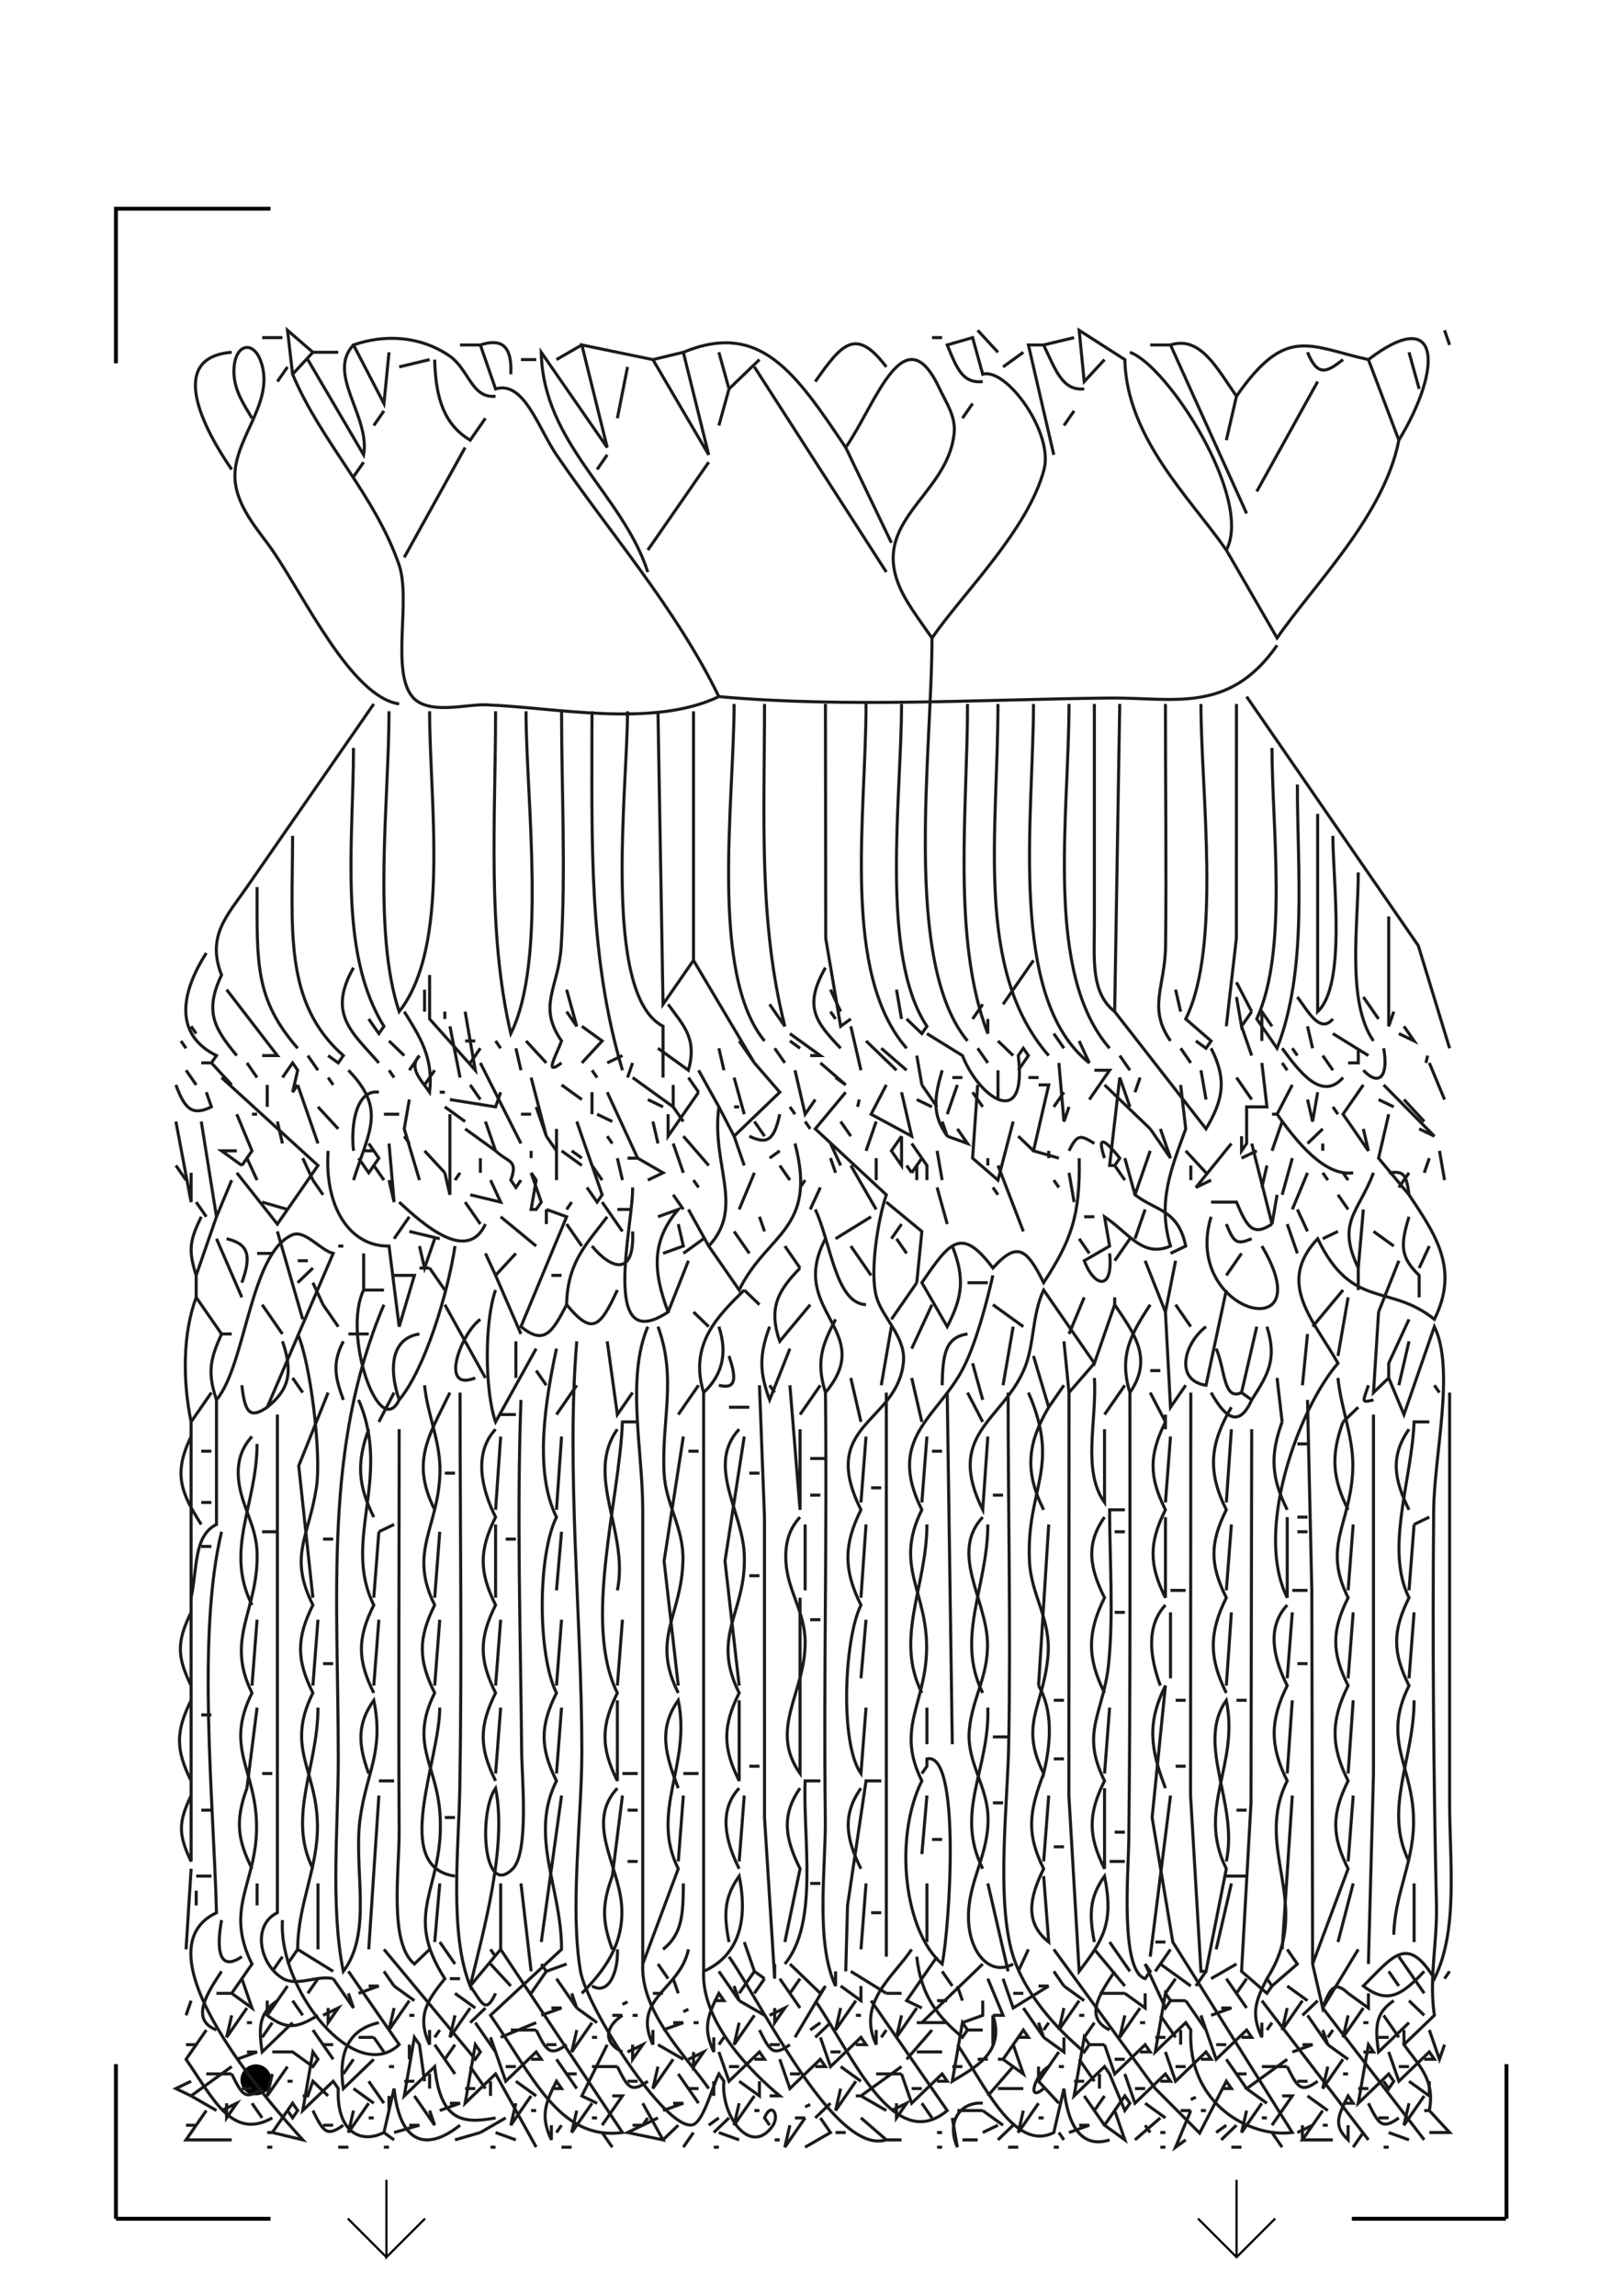<?xml version="1.0" encoding="UTF-8" standalone="no"?>
<!-- Created with Inkscape (http://www.inkscape.org/) -->

<svg
   xmlns:dc="http://purl.org/dc/elements/1.1/"
   xmlns:cc="http://creativecommons.org/ns#"
   xmlns:rdf="http://www.w3.org/1999/02/22-rdf-syntax-ns#"
   xmlns:svg="http://www.w3.org/2000/svg"
   xmlns="http://www.w3.org/2000/svg"
   xmlns:sodipodi="http://sodipodi.sourceforge.net/DTD/sodipodi-0.dtd"
   xmlns:inkscape="http://www.inkscape.org/namespaces/inkscape"
   width="744.094"
   height="1052.362"
   id="svg2"
   version="1.1"
   inkscape:version="0.48.4 r9939"
   sodipodi:docname="allplottertest.svg"
   style="display:inline">
  <sodipodi:namedview
     id="base"
     pagecolor="#ffffff"
     bordercolor="#666666"
     borderopacity="1.0"
     inkscape:pageopacity="0.0"
     inkscape:pageshadow="2"
     inkscape:zoom="1.03"
     inkscape:cx="368.79731"
     inkscape:cy="830.82885"
     inkscape:document-units="mm"
     inkscape:current-layer="layer5"
     showgrid="true"
     units="mm"
     showguides="false"
     inkscape:window-width="1301"
     inkscape:window-height="744"
     inkscape:window-x="65"
     inkscape:window-y="24"
     inkscape:window-maximized="1"
     fit-margin-top="0"
     fit-margin-left="0"
     fit-margin-right="0"
     fit-margin-bottom="0">
    <inkscape:grid
       spacingy="1mm"
       spacingx="1mm"
       units="mm"
       snapvisiblegridlinesonly="true"
       enabled="true"
       visible="true"
       empspacing="5"
       id="grid3001"
       type="xygrid" />
  </sodipodi:namedview>
  <defs
     id="defs4">
    <marker
       inkscape:stockid="Arrow1Lstart"
       style="overflow:visible"
       refY="0"
       refX="0"
       orient="auto"
       id="Arrow1Lstart">
      <path
         inkscape:connector-curvature="0"
         id="path3969"
         style="fill-rule:evenodd;stroke:#000000;stroke-width:1pt;marker-start:none"
         transform="matrix(0.8,0,0,0.8,10,0)"
         d="M 0,0 5,-5 -12.5,0 5,5 0,0 z" />
    </marker>
    <marker
       inkscape:stockid="Arrow1Lend"
       style="overflow:visible"
       refY="0"
       refX="0"
       orient="auto"
       id="Arrow1Lend">
      <path
         inkscape:connector-curvature="0"
         id="path3972"
         style="fill-rule:evenodd;stroke:#000000;stroke-width:1pt;marker-start:none"
         transform="matrix(-0.8,0,0,-0.8,-10,0)"
         d="M 0,0 5,-5 -12.5,0 5,5 0,0 z" />
    </marker>
    <marker
       id="marker4651"
       orient="auto"
       refX="0"
       refY="0"
       style="overflow:visible"
       inkscape:stockid="Arrow1Lstart">
      <path
         inkscape:connector-curvature="0"
         d="M 0,0 5,-5 -12.5,0 5,5 0,0 z"
         transform="matrix(0.8,0,0,0.8,10,0)"
         style="fill-rule:evenodd;stroke:#000000;stroke-width:1pt;marker-start:none"
         id="path4653" />
    </marker>
    <marker
       id="marker4655"
       orient="auto"
       refX="0"
       refY="0"
       style="overflow:visible"
       inkscape:stockid="Arrow1Lend">
      <path
         inkscape:connector-curvature="0"
         d="M 0,0 5,-5 -12.5,0 5,5 0,0 z"
         transform="matrix(-0.8,0,0,-0.8,-10,0)"
         style="fill-rule:evenodd;stroke:#000000;stroke-width:1pt;marker-start:none"
         id="path4657" />
    </marker>
  </defs>
  <g
     sodipodi:insensitive="true"
     style="display:inline"
     transform="translate(0.344,-0.356)"
     id="layer1"
     inkscape:groupmode="layer"
     inkscape:label="RegMarks">
    <path
       sodipodi:nodetypes="cc"
       inkscape:connector-curvature="0"
       id="path3005"
       d="m 52.806,1017.396 70.866,0"
       style="fill:none;stroke:#000000;stroke-width:1.772;stroke-linecap:butt;stroke-linejoin:miter;stroke-miterlimit:4;stroke-opacity:1;stroke-dasharray:none" />
    <path
       sodipodi:nodetypes="cc"
       inkscape:connector-curvature="0"
       id="path3005-3"
       d="m 52.806,946.53 0,70.866"
       style="fill:none;stroke:#000000;stroke-width:1.772;stroke-linecap:butt;stroke-linejoin:miter;stroke-miterlimit:4;stroke-opacity:1;stroke-dasharray:none" />
    <path
       inkscape:connector-curvature="0"
       id="path3005-2"
       d="m 690.081,1017.396 -70.63,0"
       style="fill:none;stroke:#000000;stroke-width:1.772;stroke-linecap:butt;stroke-linejoin:miter;stroke-miterlimit:4;stroke-opacity:1;stroke-dasharray:none" />
    <path
       inkscape:connector-curvature="0"
       id="path3005-3-3"
       d="m 690.318,946.53 0,70.866"
       style="fill:none;stroke:#000000;stroke-width:1.772;stroke-linecap:butt;stroke-linejoin:miter;stroke-miterlimit:4;stroke-opacity:1;stroke-dasharray:none" />
    <path
       inkscape:connector-curvature="0"
       id="path3867"
       d="m 52.806,166.892 0,-70.866 70.866,0"
       style="fill:none;stroke:#000000;stroke-width:1.772;stroke-linecap:butt;stroke-linejoin:miter;stroke-miterlimit:4;stroke-opacity:1;stroke-dasharray:none" />
    <path
       transform="translate(-0.344,62.719)"
       inkscape:connector-curvature="0"
       id="path4780"
       d="m 566.929,936.85 0,35.433"
       style="fill:none;stroke:#000000;stroke-width:1px;stroke-linecap:butt;stroke-linejoin:miter;stroke-opacity:1" />
    <path
       transform="translate(-0.344,62.719)"
       inkscape:connector-curvature="0"
       id="path4782"
       d="M 584.646,954.567 566.929,972.283 549.213,954.567"
       style="fill:none;stroke:#000000;stroke-width:1px;stroke-linecap:butt;stroke-linejoin:miter;stroke-opacity:1" />
    <path
       transform="translate(-0.344,62.719)"
       inkscape:connector-curvature="0"
       id="path4784"
       d="m 177.165,936.85 0,35.433 17.717,-17.717"
       style="fill:none;stroke:#000000;stroke-width:1px;stroke-linecap:butt;stroke-linejoin:miter;stroke-opacity:1" />
    <path
       transform="translate(-0.344,62.719)"
       inkscape:connector-curvature="0"
       id="path4786"
       d="M 177.165,972.283 159.449,954.567"
       style="fill:none;stroke:#000000;stroke-width:1px;stroke-linecap:butt;stroke-linejoin:miter;stroke-opacity:1" />
    <path
       transform="matrix(0.757,0,0,0.757,43.235,291.459)"
       sodipodi:open="true"
       sodipodi:end="8.2662751"
       sodipodi:start="1.9979057"
       d="m 93.771,882.905 c -4.453,-2.027 -6.42,-7.279 -4.393,-11.732 2.027,-4.453 7.279,-6.42 11.732,-4.393 4.453,2.027 6.42,7.279 4.393,11.732 -2.005,4.406 -7.177,6.386 -11.612,4.447"
       sodipodi:ry="8.8582678"
       sodipodi:rx="8.8582678"
       sodipodi:cy="874.84253"
       sodipodi:cx="97.440948"
       id="path3222"
       style="fill:#000000;fill-opacity:1;stroke:#000000;stroke-width:1;stroke-linecap:butt;stroke-linejoin:miter;stroke-miterlimit:4;stroke-opacity:1;stroke-dasharray:none;stroke-dashoffset:0;display:inline"
       sodipodi:type="arc" />
  </g>
  <g
     transform="translate(0,62.362)"
     style="display:inline"
     inkscape:label="Print"
     id="layer4"
     inkscape:groupmode="layer" />
  <g
     transform="translate(0,62.362)"
     style="display:inline"
     inkscape:label="Cut"
     id="layer5"
     inkscape:groupmode="layer">
    <path
       style="fill:none;stroke:#191c1a;stroke-width:1.398;stroke-miterlimit:4;stroke-dasharray:none"
       d="m 134.145,109.192 -2.327,-20.149 11.633,10.074 -9.306,10.074 c 13.233,31.358 37.639,55.11 48.792,87.311 5.567,16.069 -3.778,48.646 6.121,60.52 7.115,8.536 24.743,3.348 33.495,3.677 31.969,1.195 76.676,10.773 107.021,-3.751 -20.064,-41.114 -50.023,-74.977 -74.438,-110.818 -8.397,-12.324 -14.869,-34.115 -27.93,-30.223 l -6.98,-20.149 c 8.806,-2.821 14.674,-0.685 13.959,13.433 M 178.35,99.117 176.023,122.624 162.064,95.759 c 14.141,-4.973 30.536,-4.198 43.904,4.95 9.157,6.266 10.139,19.669 21.239,18.557 m 86.082,-20.149 -13.959,3.358 25.592,43.656 -11.633,-47.014 c 35.27,-14.594 51.438,9.453 74.449,43.656 13.915,-20.156 26.867,-61.8 43.09,-26.848 2.736,5.894 7.37,12.371 6.628,20.132 -2.917,30.472 -43.204,41.14 -21.63,77.153 3.553,5.93 7.629,11.334 11.463,16.875 14.45,-20.857 44.076,-49.593 51.368,-77.237 4.455,-16.901 -17.319,-46.869 -28.102,-43.656 l -4.653,-16.791 -11.633,3.358 c 4.5,11.028 7.177,17.714 16.286,16.791 m -76.776,0 c 12.31,-17.546 18.666,-25.038 32.572,-6.716 m 41.878,-16.791 9.306,10.074 m 48.857,3.358 -9.306,10.074 -2.327,-23.507 20.939,13.433 c 0.807,35.949 30.054,63.526 46.531,87.311 12.477,-23.383 -26.793,-84.544 -44.204,-90.67 m 53.511,73.879 -34.898,-77.237 c 13.613,-4.325 21.206,10.508 30.245,23.507 22.756,-32.728 33.132,-22.866 60.49,-16.791 l 13.959,36.939 c 20.215,-33.225 19.222,-62.273 -13.959,-36.939 m 34.898,-13.433 2.327,6.716 M 115.533,129.34 c -3.871,-6.616 -8.967,-13.725 -8.227,-23.299 0.842,-10.84 8.776,-12.277 12.193,-3.006 7.354,19.954 -14.511,36.939 -11.526,56.527 1.831,12.015 11.16,21.972 16.865,30.223 14.918,21.576 36.229,67.297 58.164,70.521 M 120.186,92.401 l 9.306,0 M 297.003,199.861 C 285.487,164.215 248.967,141.091 248.146,99.117 l 30.245,43.656 -11.633,-47.014 32.572,6.716 m 127.96,-10.074 4.653,0 m 65.143,23.507 c -10.048,1.007 -13.185,-8.832 -18.612,-20.149 l 13.959,-3.358 m -351.308,10.074 25.592,43.656 c 3.106,-17.667 -17.189,-37.121 -4.653,-50.372 m 48.857,0 9.306,0 m 34.898,6.716 11.633,-6.716 m 216.369,50.372 -11.633,-50.372 6.98,0 m 48.857,0 9.306,0 M 106.227,152.847 c -12.847,-18.611 -29.947,-51.356 0,-53.73 m 37.225,0 11.633,0 m 174.491,0 4.653,16.791 13.959,-13.433 m 111.674,3.358 9.306,-6.716 m 130.287,0 c 4.695,11.347 8.704,9.262 16.286,3.358 m 30.245,-3.358 4.653,16.791 m -451.35,-13.433 c 0.405,17.969 4.483,29.891 16.286,36.939 l 6.98,-10.074 m 16.286,-26.865 6.98,0 m -114.001,3.358 -4.653,6.716 m 55.837,-6.716 13.959,-3.358 m 90.735,3.358 -4.653,23.507 m 62.817,-23.507 60.49,94.028 m 197.756,-87.311 -27.919,50.372 m -241.961,-47.014 -4.653,16.791 m 237.308,-13.433 -4.653,20.149 m -116.327,-16.791 -4.653,6.716 m -265.226,-3.358 -4.653,6.716 m 321.063,-6.716 -4.653,6.716 m 153.552,6.716 c -6.707,34.495 -38.579,65.759 -55.837,90.67 l -23.265,-40.298 M 213.248,142.773 185.329,193.145 m 202.409,-50.372 20.939,43.656 m -130.287,-40.298 -4.653,6.716 m -107.021,-3.358 -4.653,6.716 m 162.858,-6.716 -27.919,40.298 m 130.287,40.298 c 0,52.4 -13.545,148.765 16.286,184.697 M 585.495,233.443 c -22.079,31.667 -47.443,23.87 -76.776,24.168 -59.285,0.598 -120.003,4.577 -179.144,-0.662 m 241.961,0 78.714,114.176 14.348,47.014 M 171.37,260.308 113.206,344.261 c -8.876,12.841 -18.643,22.392 -11.633,40.298 -8.096,17.002 -3.048,24.746 6.98,36.939 M 336.555,260.308 c 0,44.552 -11.295,123.794 13.959,154.474 m 0,-154.474 c 0,51.396 -2.852,99.444 9.306,147.758 l -6.98,-10.074 m 25.592,-137.683 0.137,107.46 6.842,40.298 4.653,-3.358 m 6.98,-144.4 c 0,51.813 -11.423,123.301 18.612,157.832 m -2.327,-157.832 c 0,42.618 -10.107,115.12 11.633,147.758 l -2.327,3.358 -6.98,-6.716 m 27.919,-144.4 c 0,48.119 -7.268,107.987 9.306,151.116 l 0,-6.716 m 4.653,-144.4 c 0,58.824 -10.874,122.075 23.265,161.19 m -6.98,-161.19 c 0,51.635 -11.984,134.869 25.592,164.548 l -4.653,-10.074 m -4.653,-154.474 c 0,51.813 -11.423,123.301 18.612,157.832 m -6.98,-157.832 0,100.744 c 0,16.462 -1.705,31.533 9.306,40.298 l 2.327,-141.042 m 20.939,0 c 0,36.916 0.493,73.909 0.072,110.818 -0.216,18.906 -8.28,28.433 2.254,43.656 m 13.959,-154.474 c 0,39.851 9.483,111.362 -6.98,144.4 l 11.633,10.074 -2.327,3.358 -4.653,-3.358 m 18.612,-154.474 -0.044,107.46 -4.609,40.298 M 178.35,263.666 c 0,40.627 -7.671,100.72 4.653,137.683 23.607,-29.908 13.959,-95.935 13.959,-137.683 m 30.245,0 c 0,49.358 -3.988,100.63 6.98,147.758 16.737,-33.575 6.98,-107.742 6.98,-147.758 m 16.286,0 c 0,35.438 1.94,72.156 -0.137,107.46 -1.14,19.397 -11.133,27.369 0.137,43.656 -2.336,6.407 -8.387,16.532 0,10.074 m 13.959,-161.19 c 0,59.993 -1.773,111.634 13.959,164.548 m 2.327,-164.548 c 0,35.391 -11.833,129.889 16.286,144.4 l 0,23.507 m -2.327,-167.907 2.327,134.325 13.959,-20.149 27.919,47.014 -6.98,-10.074 m -20.939,-151.116 0,114.176 M 162.064,280.456 c 0,42.846 -7.115,93.695 13.959,127.609 l -2.327,3.358 -4.653,-6.716 M 583.168,280.456 c 0,36.731 7.417,92.765 -6.98,124.251 l 9.306,13.433 c 14.048,-36.043 9.306,-80.918 9.306,-120.893 m 9.306,13.433 0,90.67 c 13.243,-12.392 6.98,-59.667 6.98,-80.595 m -476.942,0 c 0,42.168 -4.423,76.361 23.265,100.744 l -2.327,3.358 -4.653,-3.358 m 472.289,-83.953 c 0,24.105 -5.414,59.462 6.98,77.237 M 117.859,344.261 c 0,34.716 -1.133,51.178 18.612,73.879 m 500.207,-60.446 0,50.372 2.327,-6.716 M 94.594,374.484 c -12.017,18.762 -14.622,37.494 4.653,47.014 l -2.327,3.358 -4.653,0 M 473.821,377.842 459.862,397.991 M 162.064,381.2 c -12.047,21.324 -0.617,29.612 11.633,43.656 M 378.432,381.2 c -10.125,17.822 -4.634,24.733 6.98,36.939 m -188.45,-33.581 0,20.149 20.939,23.507 -4.653,-26.865 m 353.635,-13.433 6.98,13.433 m -469.962,-10.074 23.265,30.223 -6.98,0 m 74.449,-30.223 0,10.074 m 65.143,-10.074 4.653,16.791 -4.653,-6.716 m 120.98,-10.074 4.653,10.074 m 25.592,-10.074 2.327,13.433 m 125.633,-13.433 2.327,10.074 m 25.592,-6.716 2.327,13.433 4.653,-6.716 m 20.939,-6.716 c 4.807,6.414 10.346,17.076 16.286,10.074 m 13.959,-10.074 6.98,10.074 m -325.716,-6.716 c 7.312,10.081 13.319,15.625 9.306,30.223 l -13.959,-10.074 m 148.899,-20.149 -4.653,6.716 m -260.573,-3.358 c 7.166,11.505 13.468,21.066 11.633,36.939 -3.834,-5.541 -9.918,-11.206 -4.653,-16.791 m 11.633,-20.149 0,3.358 m 176.817,-3.358 2.327,3.358 m 127.96,-3.358 41.878,53.73 c 7.85,-13.278 9.664,-22.543 2.327,-36.939 m 23.265,-3.358 0,-13.433 4.653,6.716 m -495.554,0 2.327,3.358 m 116.327,-3.358 4.653,23.507 m 55.837,-23.507 9.306,6.716 -9.306,10.074 m 95.388,-13.433 13.959,10.074 -4.653,0 m 18.612,-13.433 4.653,20.149 m 174.491,-20.149 4.653,13.433 m 25.592,-13.433 2.327,10.074 m 41.878,-10.074 4.653,6.716 -6.98,-3.358 m -216.369,0 16.286,10.074 c 7.771,19.709 29.815,34.632 25.592,0 l 2.327,-3.358 2.327,3.358 -4.653,6.716 m 16.286,-16.791 4.653,6.716 m 123.307,-6.716 16.286,10.074 m -544.412,-6.716 2.327,3.358 m 93.062,-3.358 6.98,6.716 m 27.919,-6.716 4.653,0 m 9.306,0 2.327,3.358 m 11.633,-3.358 9.306,10.074 m 111.674,-10.074 4.653,3.358 m 30.245,-3.358 13.959,13.433 m 46.531,-13.433 6.98,6.716 m -244.287,-3.358 -4.653,6.716 m 20.939,-6.716 2.327,10.074 m 39.551,-3.358 6.98,-3.358 m 44.204,-3.358 2.327,10.074 m 23.265,-10.074 4.653,6.716 m 44.204,-6.716 11.633,10.074 m 32.572,-10.074 4.653,6.716 m 88.409,-6.716 4.653,6.716 m 41.878,-6.716 c 7.54,10.262 18.096,24.686 27.919,13.433 m -23.265,-13.433 2.327,3.358 m 27.919,-3.358 0,6.716 -4.653,0 m 16.286,-6.716 c 2.287,12.274 -1.74,18.09 -9.306,10.074 m 29.47,-6.716 -0.777,3.358 0.777,-3.358 m -513.392,0 4.653,6.716 m 46.531,-6.716 -4.653,6.716 m 232.655,-6.716 2.327,13.433 m 90.735,-13.433 4.653,6.716 m 88.409,-6.716 4.653,6.716 m -514.166,-3.358 9.306,10.074 m 6.98,-10.074 4.653,6.716 m 11.633,0 4.653,-6.716 2.327,3.358 -2.327,10.074 2.327,-3.358 m 83.756,-10.074 18.612,36.939 m 51.184,-36.939 -2.327,6.716 m 58.164,-6.716 11.633,13.433 -20.939,20.149 -6.98,-13.433 c -3.588,26.606 12.035,46.053 -4.653,63.805 l 13.959,20.149 c 12.696,-26.103 35.994,-27.54 25.592,-67.163 m 11.633,-36.939 11.633,10.074 -4.653,-3.358 m 102.368,-6.716 2.327,26.865 2.327,-6.716 m 11.633,-16.791 6.98,0 -9.306,13.433 m 79.103,-16.791 2.327,20.149 -9.306,0 0,16.791 -2.327,3.358 0,-6.716 m 18.612,-33.581 2.327,3.358 m 65.143,-3.358 6.98,16.791 m -576.983,-13.433 4.653,6.716 m 69.796,-6.716 c 17.291,17.956 9.618,27.318 2.327,50.372 m 16.286,-50.372 2.327,3.358 m 18.612,-3.358 -4.653,6.716 m 76.776,-6.716 2.327,3.358 m 46.531,-3.358 9.306,16.791 m 34.898,-16.791 4.653,20.149 4.653,-6.716 m 58.164,-13.433 c -3.664,12.821 -4.732,20.092 2.327,30.223 l -2.327,-6.716 m 25.592,-23.507 0,13.433 m 18.612,-6.716 4.653,0 -6.98,30.223 11.633,3.358 m 65.143,-40.298 2.327,13.433 m -451.35,-10.074 44.204,40.298 -18.612,26.865 -18.612,-23.507 m 41.878,-43.656 2.327,3.358 m 9.306,30.223 c -1.384,-12.203 1.391,-28.373 11.633,-26.865 m 69.796,-6.716 6.98,26.865 -4.653,-13.433 m 44.204,-13.433 18.612,13.433 0,-10.074 m 6.98,-3.358 4.653,6.716 m 16.286,-6.716 4.653,16.791 m 95.388,-16.791 4.653,0 m 30.245,0 4.653,0 m 30.245,36.939 c -4.565,-13.59 2.71,-5.353 6.98,0 l -2.327,3.358 -2.327,0 4.653,-40.298 4.653,13.433 m 4.653,-13.433 -2.327,6.716 m 46.531,-6.716 6.98,10.074 M 80.635,434.931 c 4.22,11.485 7.724,14.235 16.286,10.074 l -2.327,-6.716 m 27.919,-3.358 0,10.074 m 13.959,-10.074 9.306,26.865 m 60.49,-20.149 20.939,3.358 2.327,-6.716 0,0 m -13.959,-3.358 4.653,6.716 m 37.225,-6.716 9.306,6.716 m 139.593,-6.716 -6.98,13.433 18.612,10.074 -4.653,-20.149 m 9.306,-3.358 6.98,10.074 m 9.306,-10.074 -4.653,13.433 m 13.959,-13.433 -2.327,33.581 11.633,10.074 6.98,-26.865 m 41.878,-16.791 20.939,20.149 -6.98,-6.716 m 20.939,-13.433 2.327,20.149 c -6.666,18.389 -13.073,33.487 -6.98,53.73 -12.833,5.541 -19.101,-6.035 -30.245,-13.433 l 2.327,13.433 -11.633,6.716 c 4.911,12.771 13.429,13.537 11.633,-3.358 m 83.756,-77.237 -6.98,13.433 c 8.955,12.64 21.856,28.692 34.898,26.865 m 4.653,-40.298 -9.306,13.433 11.633,16.791 -2.327,-10.074 m 9.306,-20.149 23.265,23.507 -6.98,-3.358 m -449.023,-16.791 2.327,0 m 67.47,0 0,10.074 m 6.98,-10.074 13.959,30.223 -4.653,0 m 32.572,-30.223 -13.959,20.149 0,-10.074 m 81.429,-10.074 -13.959,16.791 32.572,30.223 c -3.641,10.612 -7.859,35.516 -4.46,47.014 2.848,9.641 13.489,18.295 12.298,29.824 -2.91,28.155 -39.193,27.946 -19.471,67.562 -7.959,15.975 -7.959,27.681 0,43.656 -7.68,15.484 -9.76,63.425 0,77.237 l 2.327,-30.223 m -3.101,-278.725 -0.777,3.358 0.777,-3.358 m 51.959,-3.358 4.653,6.716 m 37.225,-6.716 -4.653,6.716 m -295.471,-3.358 -2.327,13.433 6.98,23.507 m 104.695,-36.939 6.98,3.358 m 116.327,-3.358 6.98,3.358 m 172.164,-3.358 2.327,10.074 2.327,-13.433 m 27.919,3.358 6.98,3.358 m 4.653,-3.358 9.306,10.074 m -507.187,-6.716 9.306,10.074 m 48.857,-10.074 9.306,6.716 m 95.388,-6.716 4.653,6.716 m 23.265,-6.716 2.327,0 m 23.265,0 2.327,3.358 m 246.614,-3.358 2.327,3.358 m -504.86,0 6.98,16.791 -2.327,3.358 -2.327,3.358 m 4.653,-23.507 2.327,0 m 58.164,0 6.98,0 m 23.265,0 0,36.939 -2.327,-10.074 m 34.898,-26.865 4.653,0 m 30.245,0 6.98,3.358 m 76.776,-3.358 c -2.62,12.046 -5.74,14.01 -13.959,10.074 m 239.634,-10.074 2.327,0 m 51.184,0 -4.653,20.149 13.959,16.791 c -1.256,-9.735 -2.501,-10.921 -9.306,-10.074 m -556.044,-23.507 6.98,36.939 0,-13.433 m 4.653,-23.507 6.98,43.656 6.98,-16.791 m 20.939,-26.865 2.327,10.074 m 93.062,-10.074 4.653,13.433 -13.959,-10.074 m 51.184,-3.358 11.633,33.581 -2.327,3.358 -4.653,-6.716 m 30.245,-30.223 2.327,10.074 m 44.204,-10.074 4.653,6.716 m 18.612,-6.716 2.327,3.358 m 13.959,-3.358 4.653,6.716 m 11.633,-6.716 -4.653,13.433 m 190.777,-13.433 -4.653,13.433 m -328.043,-10.074 0,23.507 m 183.797,-23.507 4.653,6.716 -9.306,-3.358 m 55.837,6.716 c 3.876,-8.039 5.444,-7.126 11.633,-3.358 m 25.592,-6.716 9.306,13.433 -4.653,-13.433 m 74.449,0 -6.98,6.716 m -414.125,-3.358 2.327,3.358 m 62.817,-3.358 4.653,6.716 m 23.265,-6.716 2.327,3.358 m 32.572,-3.358 11.633,13.433 m 11.633,-13.433 4.653,13.433 m 72.123,-13.433 0,13.433 -4.653,-6.716 4.653,-6.716 m 53.511,0 6.98,6.716 m 81.429,13.433 -6.98,3.358 16.286,-20.149 m -453.676,10.074 -9.306,-6.716 6.98,0 m 60.49,-3.358 4.653,6.716 -4.653,6.716 -4.653,-6.716 m 13.959,-6.716 2.327,26.865 -2.327,-10.074 m 130.287,-16.791 4.653,13.433 m 67.47,-13.433 4.653,10.074 m 32.572,-10.074 6.98,10.074 0,6.716 m 148.899,-16.791 9.306,36.939 2.327,-13.433 m 20.939,-23.507 0,3.358 m -456.003,0 c -1.796,25.995 10.072,43.961 27.919,43.656 l 4.653,36.939 6.98,-23.507 -9.306,0 m -13.959,-57.088 4.653,0 m 23.265,0 9.306,10.074 m 23.265,-10.074 c 5.858,5.561 10.386,3.909 6.98,13.433 l 2.327,3.358 2.327,-3.358 m 4.653,-13.433 0,3.358 m 13.959,-3.358 9.306,6.716 m -4.653,-6.716 4.653,3.358 m 90.735,-3.358 -4.653,3.358 m 76.776,-3.358 2.327,13.433 m 48.857,-13.433 0,3.358 m 46.531,-3.358 -6.98,20.149 c 9.732,7.549 19.685,6.589 23.265,23.507 l -6.98,3.358 m 6.98,-47.014 9.306,10.074 m 23.265,-10.074 -6.98,3.358 m 90.735,-3.358 2.327,13.433 m -549.065,-10.074 4.653,10.074 m 20.939,-10.074 4.653,10.074 m 76.776,-10.074 0,6.716 m 62.817,-6.716 2.327,10.074 m 6.98,-10.074 11.633,6.716 -6.98,3.358 m 83.756,-10.074 2.327,6.716 m 6.98,-3.358 11.633,20.149 m 0,-23.507 0,10.074 m 20.939,-10.074 -4.653,6.716 m 34.898,-6.716 0,3.358 m 41.878,-3.358 c 0.561,26.502 -3.778,37.829 -16.286,57.088 -7.803,-15.693 -12.112,-19.088 -23.265,-6.716 -14.583,-19.444 -19.811,-11.868 -32.572,6.716 l 11.633,20.149 c 6.975,-13.587 8.171,-22.036 2.327,-36.939 m 79.103,-40.298 4.653,16.791 m 72.123,-16.791 -4.653,16.791 m 67.47,-16.791 -2.327,6.716 m -572.33,-3.358 4.653,6.716 m 86.082,-6.716 4.653,6.716 m 95.388,-6.716 4.653,6.716 m 81.429,-6.716 4.653,6.716 m 53.511,-6.716 2.327,3.358 m 2.327,-3.358 0,6.716 m 37.225,-6.716 11.633,30.223 m 41.878,-30.223 4.653,6.716 m 30.245,-6.716 0,6.716 m 34.898,-6.716 -2.327,10.074 m -367.594,-6.716 -2.327,3.358 m 34.898,-3.358 2.327,3.358 -2.327,13.433 2.327,0 2.327,-3.358 -4.653,-13.433 m 102.368,0 -6.98,16.791 m 151.225,-16.791 2.327,13.433 m 107.021,-13.433 -6.98,16.791 m 13.959,-16.791 2.327,3.358 m 6.98,-3.358 2.327,3.358 m 11.633,-3.358 c -7.066,18.52 -17.009,22.57 -6.98,43.656 l 2.327,-26.865 m 20.939,-16.791 -4.653,6.716 m -497.881,-3.358 4.653,6.716 m 67.47,0 13.959,3.358 -4.653,-10.074 m 93.062,0 2.327,3.358 m 48.857,-3.358 -2.327,3.358 m 116.327,-3.358 2.327,3.358 m -365.268,6.716 11.633,3.358 m 158.205,-10.074 c 0.442,16.451 -15.358,78.023 16.286,57.088 -7.215,-19.145 -7.419,-32.869 4.653,-47.014 l -9.306,3.358 m 6.98,-10.074 4.653,6.716 m 62.817,-10.074 -4.653,10.074 m 58.164,-10.074 4.653,16.791 m 20.939,-16.791 2.327,3.358 m 155.879,0 4.653,6.716 m 27.919,-6.716 c 11.893,17.953 23.212,33.739 11.633,57.088 -20.709,-16.65 -37.776,-4.134 -53.511,-36.939 -19.18,20.404 -1.952,37.134 9.306,57.088 -17.568,20.156 -38.732,76.391 -23.265,107.46 l 0,-36.939 M 89.941,488.661 l 4.653,6.716 m 88.409,-6.716 c 10.439,9.624 31.138,28.524 39.551,10.074 l 0,0 m -9.306,-10.074 6.98,10.074 m 30.245,-6.716 9.306,3.358 -20.939,50.372 c 10.476,8.57 14.262,2.945 20.939,-10.074 11.77,14.296 15.346,10.414 23.265,-6.716 m -20.939,-40.298 -2.327,3.358 m 16.286,-3.358 9.306,13.433 m 120.98,-13.433 16.286,13.433 -2.327,23.507 m 134.94,-36.939 11.633,0 c 4.893,11.485 7.433,15.864 16.286,10.074 m -332.696,-6.716 0,6.716 m 32.572,-6.716 6.98,0 m 25.592,0 9.306,16.791 m 48.857,-16.791 c 7.224,15.421 9.283,43.045 23.265,43.656 l 0,0 m 127.96,-43.656 -4.653,13.433 m 74.449,-13.433 4.653,10.074 M 92.267,495.377 c -5.128,10.662 -6.135,15.041 -2.327,26.865 l 9.306,-26.865 m 88.409,0 -6.98,10.074 m 48.857,-10.074 16.286,13.433 m 32.572,-13.433 c -9.409,12.529 -18.233,20.703 -18.612,40.298 m 88.409,-40.298 2.327,6.716 m 32.572,3.358 16.286,-10.074 m 97.715,0 4.653,0 m 53.511,0 c -13.513,44.395 51.619,61.004 23.265,13.433 m 67.47,-13.433 c -4.085,13.285 -3.848,18.614 4.653,26.865 l 0,3.358 0,3.358 0,3.358 m -553.718,43.656 -9.306,13.433 c -3.781,-18.456 -4.004,-39.965 2.327,-57.088 l 11.633,16.791 c -5.237,11.636 -6.533,17.58 -2.327,30.223 13.545,-16.169 15.371,-67.532 34.91,-75.702 5.621,-2.351 12.817,7.16 18.601,8.54 l -30.245,70.521 c 9.785,-7.932 12.077,-15.585 6.98,-30.223 m 130.287,-53.73 6.98,10.074 m 44.204,-10.074 2.327,10.074 -9.306,3.358 m 109.348,-13.433 -4.653,6.716 m 153.552,-6.716 c 3.574,8.839 4.86,9.504 11.633,6.716 m 16.286,-6.716 4.653,13.433 m -467.636,-10.074 11.633,40.298 m 48.857,-40.298 13.959,3.358 m 88.409,-3.358 c 1.017,21.28 -10.141,17.103 -18.612,6.716 l 0,0 m 65.143,-6.716 6.98,10.074 m 262.9,-6.716 6.98,-3.358 m 16.286,0 9.306,6.716 m -539.759,-3.358 11.633,26.865 m -6.98,-26.865 c 9.853,2.32 11.582,7.445 6.98,20.149 l 0,0 m 88.409,-20.149 -4.653,13.433 -2.327,-10.074 m 130.287,-3.358 -9.306,6.716 m 65.143,-6.716 c -17.77,33.457 23.91,41.973 0,70.521 -4.341,-14.138 -1.657,-21.586 4.653,-33.581 m 27.919,-36.939 4.653,6.716 m 79.103,-6.716 4.653,6.716 m 18.612,-6.716 -6.98,10.074 m -355.961,-6.716 2.327,0 m 51.184,0 c -3.264,21.707 -13.824,56.517 -25.592,70.521 -5.063,-14.994 -3.32,-28.366 9.306,-30.223 m 167.511,-40.298 6.98,10.074 m 23.265,-10.074 9.306,13.433 m 255.92,-13.433 -4.653,10.074 m -532.779,-6.716 6.98,0 m 41.878,0 0,16.791 4.653,0 4.653,0 m 46.531,-16.791 4.653,10.074 9.306,-10.074 m 332.696,0 -6.98,10.074 m -425.758,-6.716 4.653,0 m 174.491,0 -9.306,23.507 m 218.695,-23.507 9.306,23.507 4.653,-23.507 m 102.368,0 -9.306,23.507 m -488.575,-20.149 -6.98,6.716 m 55.837,-6.716 4.653,0 m 0,0 6.98,10.074 m 167.511,6.716 -13.959,16.791 c -5.612,-16.012 -0.061,-23.856 9.306,-33.581 m 255.92,0 0,10.074 m -532.779,-6.716 0,10.074 m 137.266,-10.074 11.633,26.865 m 13.959,-26.865 4.653,0 m 197.756,0 c -3.08,13.396 -7.861,31.546 -13.759,42.823 -11.761,22.486 -35.236,31.647 -18.812,64.637 -12.887,25.861 2.534,37.262 2.18,63.805 -0.337,25.209 -14.248,36.204 -2.18,60.446 -12.866,25.945 -8.241,68.848 9.306,83.953 3.499,-17.083 8.706,-97.785 -6.98,-94.028 l 0,3.358 -2.327,3.358 m -279.185,-224.995 4.653,10.074 m 272.206,-10.074 -11.633,16.791 m 34.898,-16.791 9.306,0 m -286.165,3.358 c -9.792,20.051 6.959,69.439 16.286,50.372 m 44.204,-50.372 c -5.104,14.232 -5.037,46.043 0,60.446 l 18.612,-33.581 m 95.388,-26.865 c -11.891,11.743 -25.45,24.749 -18.612,47.014 8.159,-7.714 11.212,-17.472 6.98,-30.223 m 11.633,-16.791 6.98,6.716 m 104.695,60.446 -2.327,33.581 c -17.195,-34.542 8.643,-40.607 18.892,-64.204 4.953,-11.408 3.469,-24.682 9.027,-36.54 l 23.265,33.581 9.306,-26.865 c 8.927,13.291 17.745,24.618 6.98,40.298 -5.344,-17.419 0.942,-27.355 9.306,-40.298 m 34.898,-6.716 -9.306,43.656 c -14.518,-2.159 -10.12,-19.192 0,-26.865 m 62.817,-16.791 -13.959,16.791 m -104.695,-13.433 -6.98,16.791 m 20.939,-16.791 0,3.358 m 107.021,-3.358 -4.653,26.865 m -493.228,-23.507 9.306,13.433 m 18.612,-13.433 6.98,10.074 m 20.939,-10.074 c -27.807,65.426 -20.939,133.12 -20.939,208.204 0,30.66 -3.692,67.989 2.327,97.386 13.687,-18.151 4.465,-47.178 7.743,-70.39 2.985,-21.136 10.993,-30.492 6.217,-53.861 -7.715,10.917 -7.243,20.196 -2.327,33.581 m 34.898,-214.92 18.612,33.581 m 204.736,-33.581 -9.306,20.149 m 37.225,-20.149 13.959,10.074 m 69.796,-10.074 6.98,10.074 m -228.001,-6.716 6.98,6.716 m 209.389,-6.716 2.327,43.656 6.98,-10.074 m 88.409,-33.581 -2.327,36.939 6.98,-6.716 6.98,16.791 13.959,-40.298 c 9.537,19.454 -0.091,58.861 -0.323,83.953 -0.556,60.329 -0.102,121.067 1.27,181.339 0.389,17.11 -3.497,33.514 -0.947,50.372 l -13.959,13.433 c 6.88,9.648 14.345,15.985 11.633,30.223 l 9.306,10.074 -9.306,0 M 217.901,569.256 c -16.788,6.689 -6.524,-20.478 2.327,-26.865 m 425.758,0 -9.306,20.149 0,3.358 0,3.358 M 297.003,545.749 c -10.004,23.588 -2.327,56.702 -2.327,83.953 l 0,208.204 16.286,-43.656 c -13.11,-26.334 6.068,-47.602 0,-77.237 -9.388,13.285 -5.777,25.139 0,40.298 m -9.306,-211.562 c 8.752,23.671 1.552,43.048 2.801,67.163 0.763,14.665 9.101,24.864 8.65,40.298 -0.747,25.559 -14.65,35.348 -2.145,60.446 m 41.878,-167.907 c -4.744,12.909 -4.744,20.673 0,33.581 l 9.306,-23.507 m 46.531,-10.074 -4.653,26.865 m 39.551,-23.507 c -10.353,1.535 -11.319,9.614 -11.633,23.507 m 32.572,-26.865 -4.653,26.865 m 116.327,-26.865 -6.98,30.223 4.653,3.358 c 7.398,-11.589 11.772,-18.5 6.98,-33.581 m -479.268,3.358 4.653,0 m 30.245,0 c 5.747,12.65 11.019,54.862 8.576,70.521 -3.571,22.906 -12.77,31.305 -1.596,53.73 -7.561,15.189 -7.561,25.109 0,40.298 -12.582,25.253 1.682,34.824 2.087,60.446 0.314,19.722 -9.015,36.301 -9.067,57.088 l 16.286,10.074 m 6.98,-292.157 9.306,0 m 430.411,0 -2.327,23.507 m -439.717,6.716 c -3.885,-10.692 -5.116,-16.928 0,-26.865 m 79.103,0 0,16.791 m 27.919,-16.791 c -4.953,58.569 2.327,127.925 2.327,188.055 0,29.968 -5.584,72.109 -0.61,100.744 2.862,16.482 38.574,72.62 51.193,70.397 5.072,-0.893 9.383,-17.966 12.233,-23.383 l 2.327,3.358 c -1.633,15.091 11.954,35.002 22.253,20.585 3.501,-4.903 -0.447,-11.623 -3.641,-3.795 l 2.327,3.358 m -74.449,-359.32 4.653,33.581 6.98,-10.074 m 197.756,-23.507 2.327,23.507 11.633,-13.433 m 144.246,-10.074 -4.653,20.149 M 255.126,555.823 c -5.06,23.658 -10.451,56.262 0,77.237 -8.664,17.469 -8.741,63.035 0,80.595 -7.561,15.189 -7.561,25.109 0,40.298 -12.654,25.398 2.31,48.703 2.327,77.237 l -32.572,30.223 c 19.455,28.081 31.741,57.642 60.49,53.73 l -55.837,-83.953 -13.959,16.791 c 5.409,7.596 6.991,13.406 11.633,3.358 M 557.576,555.823 c 4.183,9.517 3.239,24.105 11.633,20.149 M 334.228,559.181 c 3.225,9.705 3.692,15.612 -4.653,13.433 m 144.246,-13.433 6.98,23.507 6.98,-10.074 m -41.878,-10.074 4.653,16.791 m -204.736,-13.433 4.653,6.716 m 276.859,-6.716 4.653,0 m -397.839,3.358 4.653,6.716 m 251.267,-6.716 4.653,20.149 m 23.265,-20.149 4.653,20.149 m 79.103,-20.149 c 1.231,19.699 -5.793,42.309 4.653,57.088 l 0,-33.581 m 79.103,-23.507 2.327,20.149 m 25.592,-20.149 c 1.487,15.061 7.708,27.977 6.717,43.656 -1.529,24.121 -13.675,33.763 -2.064,57.088 -7.561,15.189 -7.561,25.109 0,40.298 -7.959,15.975 -7.959,27.681 0,43.656 -7.561,15.189 -7.561,25.109 0,40.298 l -16.286,43.656 -0.354,-171.265 -1.973,-87.311 m -488.575,-6.716 c 1.412,12.432 3.543,15.625 11.633,10.074 l 0,0 m 72.123,-10.074 c 1.363,13.802 7.515,26.136 7.068,40.298 -0.796,25.189 -14.515,36.14 -2.415,60.446 -7.561,15.189 -7.561,25.109 0,40.298 -11.931,23.967 1.408,32.631 2.531,57.088 1.524,33.205 -17.489,43.266 2.122,73.879 -7.489,9.356 -13.294,16.844 -6.98,30.223 l 0,-6.716 m 67.47,-295.516 -9.306,13.433 m 65.143,-13.433 -9.306,13.433 m 37.225,-13.433 2.299,60.446 0.021,137.683 4.66,73.879 0,-6.716 m -2.327,-265.292 2.327,3.358 m 6.98,-3.358 4.653,57.088 0,-36.939 m 9.306,-20.149 -9.306,13.433 m 148.899,-13.433 -9.306,13.433 m 120.98,-13.433 c -2.599,7.737 -3.357,8.083 2.327,6.716 m 27.919,-6.716 2.327,3.358 m -509.513,0 -13.478,33.581 6.498,60.446 m 37.225,-94.028 -6.98,13.433 m 32.572,-13.433 c -9.476,19.749 -18.096,31.399 -6.98,53.73 m 11.633,-53.73 c -0.005,60.383 0.917,120.96 -0.116,181.339 -0.463,27.093 -4.953,66.998 4.769,90.67 6.203,-25.73 17.035,-64.278 11.633,-90.67 -7.878,11.136 -5.714,50.758 7.903,36.919 7.457,-7.579 4.16,-41.98 4.053,-53.71 -0.493,-53.458 -2.261,-107.82 -0.323,-161.19 m 83.756,-3.358 0,265.292 c 15.267,-6.807 20.72,-21.955 16.286,-43.656 -6.756,9.554 -7.205,17.261 -4.653,30.223 M 378.432,575.972 c 0.803,64.819 -0.87,129.852 -0.058,194.772 0.293,23.399 -4.697,57.075 4.711,77.237 l 0,-6.716 m 23.265,-265.292 0,258.576 m 27.919,-258.576 2.327,161.19 m 6.98,-161.19 6.98,13.433 m 11.633,-13.433 c 0,53.633 1.235,107.591 0.268,161.19 -0.493,27.322 -5.47,68.167 1.135,94.028 5.035,19.706 21.36,36.889 33.495,47.014 l 2.327,-3.358 -2.327,-3.358 -4.653,26.865 13.959,-13.433 2.327,3.358 6.98,16.791 2.327,-3.358 -2.327,-3.358 -9.306,13.433 9.306,6.716 -4.653,-13.433 m -39.551,-329.097 c 15.069,34.575 -1.07,43.834 0.477,77.237 0.74,15.958 10.018,26.509 8.476,43.656 -2.092,23.232 -13.275,31.029 -1.973,53.73 3.322,-13.755 4.395,-28.772 -2.327,-40.298 m 13.959,-134.325 -0.065,184.697 4.718,80.595 c 10.858,-14.225 16.062,-21.989 11.633,-43.656 -6.756,9.554 -7.205,17.261 -4.653,30.223 m 16.286,-251.86 c 0,68.294 0.249,136.535 -0.516,204.846 -0.17,15.075 -4.039,60.181 7.496,63.804 l 2.327,-3.358 -2.327,-3.358 9.306,20.149 2.327,-3.358 -2.327,-3.358 -4.653,26.865 13.959,-13.433 2.327,3.358 c -1.608,34.468 27.739,49.569 46.531,47.014 l -54.785,-87.311 -9.485,-57.088 6.107,-60.446 c -8.597,17.254 -6.84,29.065 0,47.014 m -6.98,-181.339 6.98,13.433 c -7.561,15.189 -7.561,25.109 0,40.298 -7.561,15.189 -7.561,25.109 0,40.298 l 0,-36.939 m 11.633,-57.088 -0.116,184.697 4.769,80.595 2.327,0 9.306,-47.014 c -13.794,-27.684 6.098,-47.383 0,-77.237 -14.157,20.035 5.677,47.266 0,73.879 m -6.98,-214.92 c 5.982,10.776 12.577,16.992 18.612,3.358 m 90.735,-3.358 0,188.055 c 0,26.385 4.113,58.337 -6.98,80.595 -12.473,-20.434 -18.98,-10.182 -32.572,3.358 11.326,8.792 17.996,3.768 27.919,-6.716 M 99.247,579.33 l 0,57.088 c -10.465,5.148 -8.725,19.984 -11.633,33.581 l 0,-73.879 c -8.329,16.992 -4.586,25.861 4.653,40.298 m 72.123,-57.088 c 15.434,35.415 -7.703,64.533 6.98,94.028 -7.561,15.189 -7.561,25.109 0,40.298 m 162.858,-130.967 9.306,0 m 137.266,0 c -9.646,16.462 -11.23,29.142 -2.327,47.014 m 86.082,-47.014 c -9.646,16.462 -11.23,29.142 -2.327,47.014 -7.561,15.189 -7.561,25.109 0,40.298 -7.959,15.975 -7.959,27.681 0,43.656 m 60.49,-130.967 -6.98,6.716 m -488.575,-3.358 0,228.353 c -11.691,5.625 -8.224,23.611 2.371,30.052 6.619,4.023 15.86,-1.572 23.221,0.171 m 76.776,-258.576 6.98,0 m 297.798,0 0,6.716 m 95.388,-6.716 0,164.548 -2.327,87.311 M 87.614,589.405 l 0,6.716 M 227.207,592.763 c -10.288,11.035 -6.421,27.409 0,40.298 -7.561,15.189 -7.561,25.109 0,40.298 -7.561,15.189 -7.561,25.109 0,40.298 -7.561,15.189 -7.561,25.109 0,40.298 m 55.837,-36.939 0,36.939 c -7.561,-15.189 -7.561,-25.109 0,-40.298 -15.921,-31.983 0.858,-87.416 2.327,-124.251 l 6.98,0 m 46.531,3.358 c -15.146,16.247 1.398,37.5 2.331,57.088 1.277,26.741 -15.553,37.272 -2.331,63.805 -7.561,15.189 -7.561,25.109 0,40.298 l 0,-36.939 m 248.94,-127.609 c -5.756,15.588 -4.762,26.069 2.327,40.298 m 25.592,-40.298 c -5.756,15.588 -4.762,26.069 2.327,40.298 m 20.939,194.772 c 0.405,-18.406 8.641,-32.171 9.05,-50.375 0.6,-26.536 -14.976,-37.903 -2.071,-63.801 -7.561,-15.189 -7.561,-25.109 0,-40.298 -11.093,-22.281 1.261,-53.871 2.327,-80.595 l 6.98,0 m -539.759,6.716 c -4.576,4.91 -7.089,11.347 -6.11,20.156 1.366,12.281 8.206,20.522 8.45,33.575 0.491,26.193 -14.755,38.867 -2.341,63.805 -12.582,25.253 1.682,34.824 2.087,60.446 0.421,26.533 -15.013,37.863 -2.087,63.805 l -9.306,13.433 9.306,6.716 -4.653,-13.433 M 169.043,592.763 c -5.756,15.588 -4.762,26.069 2.327,40.298 m 11.633,-40.298 c 0,61.555 -0.309,123.136 -0.007,184.697 0.086,17.435 -4.76,50.809 6.987,60.446 l 6.98,-6.716 m 86.082,-164.548 c 5.472,-26.795 -15.127,-52.491 0,-73.879 m 281.512,0 -2.327,33.581 m 11.633,-33.581 -0.323,171.265 -4.33,77.237 11.633,10.074 2.327,-3.358 -2.327,-3.358 c -5.156,10.111 -7.44,16.022 -2.327,26.865 l 0,-6.716 m 67.47,-235.069 c -6.763,-13.587 -8.771,-24.528 0,-36.939 m -416.452,3.358 -2.327,33.581 m 30.245,-33.581 -2.327,33.581 m 58.164,-33.581 -8.827,57.088 6.5,57.088 m 30.245,-114.176 -8.827,57.088 6.5,57.088 m 58.164,-114.176 -2.327,30.223 m 30.245,-30.223 -2.327,30.223 m 114.001,-30.223 -2.327,30.223 M 117.859,599.479 c -0.07,28.047 -15.027,48.391 -2.327,73.879 m 479.268,-73.879 4.653,0 m -507.187,3.358 4.653,0 m 218.695,0 4.653,0 m 107.021,0 4.653,0 m -60.49,3.358 6.98,0 m -174.491,6.716 4.653,0 m 134.94,0 4.653,0 m 51.184,6.716 4.653,0 m -32.572,3.358 4.653,0 m 79.103,0 4.653,0 m -367.594,3.358 4.653,0 m 269.879,6.716 c -4.618,4.953 -6.942,11.334 -6.5,20.156 0.682,13.597 8.683,22.899 8.832,36.933 0.251,23.285 -16.872,39.888 -2.331,60.446 l 0,-80.595 m 83.756,-36.939 c -15.12,16.22 1.424,37.467 2.154,57.088 0.584,15.709 -6.942,25.733 -8.294,40.298 -1.38,14.856 8.248,25.549 8.564,40.298 0.351,16.485 -8.276,27.973 -8.934,43.605 -0.749,17.761 9.667,29.642 20.469,23.557 m 41.878,-80.595 0,36.939 c -7.561,-15.189 -7.561,-25.109 0,-40.298 -11.205,-22.506 -0.423,-30.784 1.894,-53.78 2.273,-22.543 0.458,-47.652 0.433,-70.47 l 6.98,0 m -9.306,83.953 c -7.959,-15.975 -7.959,-27.681 0,-43.656 -6.763,-13.587 -8.771,-24.528 0,-36.939 m 88.409,0 4.653,0 m 48.857,3.358 6.98,-3.358 m -481.595,6.716 6.98,-3.358 m 46.531,0 0,33.581 m 141.919,-33.581 0,30.223 m 27.919,-30.223 -2.327,33.581 m 30.245,-33.581 c -0.016,28.534 -14.981,51.839 -2.327,77.237 m 30.245,-77.237 c -0.016,28.534 -14.981,51.839 -2.327,77.237 m 30.245,-77.237 -4.653,73.879 m 88.409,-73.879 -2.327,30.223 m 58.164,-30.223 -2.327,30.223 m 30.245,-30.223 -2.327,30.223 M 101.574,639.777 c -11.461,47.528 -3.585,124.12 -2.327,174.623 -37.655,17.791 26.06,89.266 39.551,104.102 l -13.959,-3.358 9.306,-13.433 2.327,3.358 -2.327,3.358 -2.327,-3.358 m -11.633,-265.292 6.98,0 m 46.531,0 -2.327,30.223 m 30.245,-30.223 -2.327,30.223 m 58.164,-30.223 -2.327,26.865 m 255.92,-26.865 4.653,0 m 79.103,0 4.653,0 m -451.35,3.358 4.653,0 m 79.103,0 4.653,0 m -144.246,3.358 4.653,0 m 246.614,13.433 4.653,0 m 188.45,6.716 6.98,0 m 48.857,0 6.98,0 m -511.84,3.358 0,40.298 c -6.561,-13.375 -6.561,-20.206 0,-33.581 m 446.697,-3.358 c -9.043,9.702 -7.068,24.098 -2.327,36.939 m 58.164,-36.939 c -9.753,10.464 -6.112,24.662 0,36.939 -7.959,15.975 -7.959,27.681 0,43.656 -15.753,31.644 12.494,56.638 -9.306,90.67 m -69.796,-167.907 4.653,0 m 20.939,0 0,30.223 m 27.919,-30.223 -2.327,33.581 m 30.245,-33.581 -2.327,30.223 m 30.245,-30.223 -2.327,30.223 m 30.245,-30.223 -2.327,30.223 m -528.126,-26.865 -2.327,30.223 m 30.245,-30.223 -2.327,30.223 m 30.245,-30.223 -2.327,30.223 m 30.245,-30.223 -2.327,30.223 m 30.245,-30.223 -2.327,30.223 m 30.245,-30.223 -2.327,30.223 m 30.245,-30.223 -2.327,30.223 m 88.409,-30.223 4.653,0 m 20.939,0 -2.327,26.865 m -246.614,-6.716 4.653,0 m 442.044,0 4.653,0 m -511.84,10.074 0,43.656 c -7.101,-14.319 -7.101,-22.62 0,-36.939 m 395.513,0 4.653,0 m 51.184,0 4.653,0 m 23.265,0 4.653,0 m 20.939,0 -2.327,33.581 m 30.245,-33.581 -2.327,33.581 m 30.245,-33.581 c -0.014,27.241 -14.222,49.982 -2.327,73.879 m -528.126,-70.521 -4.653,36.939 m 32.572,-36.939 c -0.014,27.241 -14.222,49.982 -2.327,73.879 m 58.164,-73.879 c -0.061,24.615 -22.344,73.167 6.98,77.237 m 20.939,-77.237 -2.327,30.223 m 30.245,-30.223 -2.327,30.223 m 169.838,-30.223 0,16.791 m 27.919,-16.791 c 0.868,28.544 -15.381,47.679 -2.327,73.879 m 58.164,-73.879 -2.327,30.223 m -414.125,-26.865 4.653,0 m 358.288,10.074 6.98,0 m 20.939,10.074 4.653,0 m -144.246,3.358 4.653,0 m 190.777,0 4.653,0 m -423.431,3.358 4.653,0 m 160.532,0 6.98,0 m 20.939,0 6.98,0 m 158.205,0 c -6.503,17.066 -8.157,27.271 0,43.656 -6.617,13.342 -8.715,24.783 2.327,33.581 l -2.327,-30.223 m -390.86,-43.656 0,36.939 c -5.912,-12.398 -5.912,-17.825 0,-30.223 m 86.082,-6.716 6.98,0 m 102.368,3.358 c -14.736,15.807 0.568,34.965 1.938,53.73 1.347,18.436 -8.841,30.724 -18.224,40.298 m 72.123,-94.028 c -9.753,10.464 -6.112,24.662 0,36.939 m 20.939,43.656 c 15.63,-18.994 8.241,-57.263 9.306,-83.953 l 2.327,0 4.653,0 m 11.633,87.311 0.814,-30.092 8.492,-57.219 2.327,0 4.653,0 m -290.818,3.358 c -5.412,14.735 -4.351,23.524 2.327,36.939 m 244.287,33.581 6.98,-33.581 c -6.763,-13.587 -8.771,-24.531 0,-36.939 m 27.919,36.939 c -6.763,-13.587 -8.771,-24.531 0,-36.939 m -221.022,3.358 -4.653,70.521 m 88.409,-70.521 -9.306,67.163 m 37.225,-67.163 -4.653,36.939 m 32.572,-36.939 -2.327,30.223 m 30.245,-30.223 -2.327,30.223 m 86.082,-30.223 -2.327,26.865 m 58.164,-26.865 -2.327,30.223 m 58.164,-30.223 -9.306,73.879 m 65.143,-73.879 -4.653,70.521 m 32.572,-70.521 -2.327,30.223 m -162.858,-26.865 4.653,0 m -367.594,3.358 4.653,0 m 190.777,0 4.653,0 m 274.532,0 4.653,0 m -367.594,3.358 4.653,0 m 302.451,6.716 4.653,0 m -88.409,3.358 4.653,0 m 51.184,3.358 4.653,0 m -200.083,6.716 4.653,0 m 216.369,0 6.98,0 m -428.084,3.358 -2.327,36.939 m 4.653,-33.581 6.98,0 m 183.797,0 c -4.744,12.909 -4.744,20.673 0,33.581 m 281.512,-33.581 9.306,0 m -453.676,3.358 0,10.074 m 27.919,-10.074 0,30.223 m 55.837,-30.223 -2.327,26.865 m 30.245,-26.865 0,30.223 m 9.306,-30.223 4.653,40.298 m 69.796,-40.298 c -0.114,13.973 -0.396,23.131 -9.306,30.223 m 67.47,-30.223 4.653,0 m 20.939,0 -2.327,30.223 m 30.245,-30.223 0,26.865 m 27.919,-26.865 9.306,40.298 m 102.368,-40.298 -6.98,30.223 m 62.817,-30.223 -6.98,26.865 m 34.898,-26.865 0,26.865 m -558.371,-23.507 0,6.716 m 309.43,3.358 4.653,0 m -302.451,3.358 c -2.461,13.406 -1.226,24.004 9.306,16.791 m 18.612,-16.791 c -2.078,31.976 33.439,76.119 53.511,57.088 l -23.265,-33.581 m 41.878,-13.433 6.98,10.074 m 132.613,-10.074 4.653,13.433 4.653,3.358 m 158.205,-16.791 9.306,13.433 m 11.633,-13.433 4.653,0 m -397.839,3.358 -4.653,6.716 m 44.204,-6.716 41.878,50.372 2.327,-3.358 -2.327,-3.358 -4.653,26.865 13.959,-13.433 18.612,33.581 m -20.939,-90.67 2.327,3.358 m 55.837,-3.358 c 0.491,9.718 -3.799,21.391 -11.633,16.791 m 44.204,-16.791 c -3.753,18.527 -26.278,22.426 -16.286,43.656 l 0,-6.716 M 417.984,831.19 c -8.396,12.533 -25.299,24.481 -16.286,43.656 l 0,-6.716 m 69.796,-36.939 -4.653,10.074 m 16.286,-10.074 46.531,63.801 20.339,20.417 12.233,-23.772 2.327,3.358 -4.653,0 m -58.164,-63.805 13.959,16.791 m 20.939,-16.791 -6.98,10.074 m 60.49,-10.074 4.653,6.716 -11.633,10.074 m 39.551,-16.791 -16.286,26.865 46.531,60.446 m -523.473,-83.953 -4.653,6.716 m 134.94,-3.358 -9.306,3.358 -2.327,-3.358 m 86.082,-3.358 c 15.502,22.375 48.674,91.405 72.123,83.953 l -11.633,-10.074 m 25.592,-73.879 c 1.973,18.446 10.13,27.913 20.939,36.939 l 2.327,-3.358 -2.327,-3.358 -4.653,26.865 c 9.806,-6.008 24.398,-12.999 18.612,-30.223 l 0,13.433 m -25.592,-40.298 -13.959,20.149 6.98,3.358 m 144.246,-20.149 -11.633,6.716 m 86.082,-10.074 11.633,16.791 m -428.084,-13.433 9.306,10.074 m 60.49,-10.074 c -1.038,22.238 19.936,42.208 30.245,57.088 m -23.265,-57.088 4.653,6.716 m 55.837,-6.716 13.959,13.433 2.327,-3.358 -13.959,23.507 m 86.082,-33.581 -27.919,26.865 11.633,0 m 97.715,-26.865 13.959,10.074 m 55.837,-10.074 4.653,20.149 c 3.343,-9.064 5.405,-12.643 11.633,-6.716 M 101.574,841.264 c -6.047,9.309 -14.89,22.1 -2.327,26.865 m 76.776,-26.865 4.653,6.716 m 69.796,-6.716 -6.98,10.074 m 79.103,-10.074 c -1.089,23.332 21.909,46.252 34.898,57.088 l -4.653,0 m -23.265,-57.088 9.306,13.433 -2.327,-6.716 m 9.306,-6.716 -6.98,10.074 m 51.184,-10.074 16.286,10.074 m 25.592,-10.074 4.653,6.716 m 46.531,-6.716 4.653,6.716 m 23.265,-6.716 c -6.321,9.675 -14.525,21.008 -2.327,26.865 m 44.204,-26.865 -4.653,6.716 m 88.409,-6.716 4.653,6.716 m 23.265,-6.716 -2.327,3.358 m -516.493,0 -4.653,6.716 m 11.633,-6.716 9.306,13.433 -2.327,-6.716 m 4.653,0 9.306,-3.358 m 37.225,-3.358 -4.653,0 m 48.857,0 9.306,13.433 -2.327,-6.716 m 46.531,-6.716 2.327,6.716 m 39.551,-6.716 -4.653,6.716 m 11.633,-6.716 9.306,13.433 m 0,-13.433 -4.653,6.716 m 90.735,-6.716 6.98,16.791 -4.653,0 m 4.653,-16.791 4.653,13.433 16.286,-10.074 m 58.164,-3.358 -4.653,6.716 m 27.919,-6.716 9.306,13.433 m 0,-13.433 -4.653,6.716 m -435.064,-3.358 -9.306,13.433 c 9.025,7.008 13.976,5.622 23.265,0 m 23.265,-13.433 4.653,0 m 6.98,0 9.306,6.716 m 195.43,-6.716 9.306,6.716 0,-6.716 m 44.204,0 2.327,6.716 m 34.898,-6.716 4.653,0 m 6.98,0 9.306,6.716 m 93.062,-6.716 9.306,6.716 m -500.207,-3.358 6.98,0 m 27.919,13.433 -13.959,13.433 c -1.843,-12.227 -0.998,-18.087 6.98,-23.507 m 81.429,-3.358 9.306,6.716 m 81.429,-6.716 4.653,0 m 23.265,3.358 4.653,0 -2.327,-3.358 c -5.156,10.111 -7.44,16.022 -2.327,26.865 l 0,-6.716 m 79.103,-20.149 6.98,0 m 51.184,0 4.653,0 m 34.898,0 4.653,0 m 0,0 6.98,0 m 0,0 9.306,6.716 0,-6.716 m 93.062,0 9.306,6.716 0,-6.716 m 18.612,13.433 -13.959,13.433 c -1.843,-12.227 -0.998,-18.087 6.98,-23.507 m -553.718,6.716 2.327,-6.716 m 34.898,0 0,6.716 m 11.633,-6.716 4.653,6.716 m 11.633,-3.358 0,6.716 4.653,-6.716 -6.98,3.358 m 39.551,-6.716 -9.306,13.433 2.327,-10.074 m 72.123,0 4.653,0 -9.306,3.358 m 90.735,-6.716 11.633,6.716 m 4.653,-3.358 0,6.716 4.653,-6.716 -6.98,3.358 m 20.939,-6.716 c 16.251,23.457 35.803,71.055 60.49,50.372 l -34.898,-50.372 m -6.98,0 -9.306,13.433 2.327,-10.074 m 44.204,-3.358 4.653,0 m 16.286,0 0,6.716 -9.306,3.358 m 53.511,-10.074 -9.306,13.433 2.327,-10.074 m 48.857,-3.358 6.98,0 m 0,0 9.306,13.433 -2.327,-6.716 m 9.306,-3.358 4.653,0 -9.306,3.358 m 23.265,-6.716 48.857,63.805 m -30.245,-63.805 -9.306,13.433 2.327,-10.074 m 55.837,-3.358 6.98,6.716 m -539.759,-3.358 -9.306,13.433 2.327,-10.074 m 109.348,-3.358 -9.306,13.433 2.327,-10.074 m 20.939,10.074 16.286,-6.716 m 18.612,-6.716 9.306,6.716 m 11.633,-8.395 2.327,-1.118 -2.327,1.118 m 0,5.037 c -8.064,5.302 -8.913,12.533 0,16.791 m 134.94,-20.149 -9.306,13.433 2.327,-10.074 m 55.837,-3.358 9.306,13.433 -2.327,-6.716 m 46.531,-6.716 -9.306,13.433 2.327,-10.074 m 109.348,-3.358 -9.306,13.433 2.327,-10.074 m -446.697,20.149 -13.959,13.433 c -2.738,-18.362 3.962,-27.506 16.286,-30.223 m 13.959,-3.358 2.327,0 m 90.735,0 4.653,0 m 4.653,0 2.327,0 m 20.939,-1.679 2.327,-1.118 -2.327,1.118 m 0,5.037 -9.306,3.358 m 41.878,-6.716 -9.306,13.433 2.327,-10.074 m 53.511,-3.358 2.327,0 m 100.041,0 2.327,0 m 34.898,0 6.98,10.074 m 58.164,-10.074 6.98,-6.716 m -4.653,6.716 9.306,13.433 -2.327,-6.716 m 27.919,-6.716 6.98,10.074 m -528.126,-6.716 2.327,0 m 9.306,0 -4.653,6.716 m 95.388,-6.716 6.98,-6.716 m -4.653,6.716 9.306,13.433 -2.327,-6.716 m 46.531,-6.716 -9.306,13.433 2.327,-10.074 m 44.204,-3.358 4.653,0 m 4.653,0 2.327,0 m 51.184,3.358 4.653,-3.358 m 44.204,0 2.327,0 m 58.164,0 -2.327,3.358 m 23.265,-3.358 -4.653,6.716 m 25.592,-6.716 2.327,0 m 58.164,0 -2.327,3.358 m 44.204,-3.358 2.327,0 m -532.779,3.358 -9.306,13.433 c 12.452,17.973 21.032,37.205 39.551,26.865 m 18.612,-40.298 9.306,13.433 m 48.857,-13.433 -2.327,3.358 m 34.898,-3.358 4.653,0 m 0,0 6.98,0 m 0,0 c 4.844,9.792 6.338,12.177 13.959,6.716 l 0,0 m 88.409,-6.716 c 4.844,9.792 6.338,12.177 13.959,6.716 l 0,0 m 44.204,-6.716 -2.327,3.358 m 23.265,-3.358 -11.633,13.433 m 27.919,-13.433 6.98,0 m 16.286,3.358 4.653,0 -2.327,-3.358 -9.306,13.433 9.306,6.716 -4.653,-13.433 m 76.776,-6.716 0,6.716 m 11.633,-6.716 4.653,13.433 13.959,-13.433 2.327,3.358 -4.653,0 m 41.878,-3.358 -2.327,3.358 m 34.898,-3.358 0,6.716 m 11.633,-6.716 4.653,13.433 2.327,-6.716 m -576.983,0 4.653,0 m 74.449,-3.358 6.98,0 m 0,0 4.653,6.716 m 18.612,13.433 -2.327,-16.791 -2.327,-3.358 -4.653,26.865 13.959,-13.433 c 2.666,25.146 12.894,26.298 27.919,23.507 m 44.204,-36.939 2.327,0 m 16.286,3.358 0,6.716 4.653,-6.716 -6.98,3.358 m 44.204,-6.716 -2.327,3.358 m 44.204,-3.358 6.98,-6.716 m -4.653,6.716 4.653,13.433 13.959,-13.433 2.327,3.358 -4.653,0 m 86.082,-3.358 9.306,6.716 0,-6.716 m 41.878,0 4.653,0 m 62.817,3.358 4.653,0 -9.306,3.358 m 39.551,-6.716 4.653,0 m -523.473,6.716 4.653,0 -9.306,3.358 m 39.551,-6.716 4.653,0 m 34.898,0 0,6.716 m 11.633,-6.716 9.306,13.433 m 0,-13.433 -4.653,6.716 m 46.531,-6.716 4.653,0 m 23.265,0 -11.633,23.507 6.98,3.358 m 27.919,-26.865 11.633,6.716 m 4.653,-3.358 0,6.716 4.653,-6.716 -6.98,3.358 m 37.225,-6.716 4.653,0 m 81.429,0 c 11.768,16.985 25.815,49.495 44.204,40.298 l 4.653,-20.149 c 1.864,17.563 8.362,27.506 20.939,23.507 m -9.306,-43.656 6.98,0 m 0,0 4.653,13.433 13.959,-13.433 2.327,3.358 -4.653,0 m 34.898,-3.358 4.653,0 m 18.612,26.865 -9.306,-6.716 18.612,-13.433 m 18.612,-6.716 9.306,6.716 m 6.98,-3.358 4.653,0 -2.327,-3.358 -4.653,26.865 13.959,-13.433 2.327,3.358 -2.327,3.358 -2.327,-3.358 M 99.247,905.069 87.614,898.353 106.227,884.92 m 18.612,-6.716 9.306,0 9.306,6.716 2.327,-3.358 -2.327,-3.358 -4.653,26.865 13.959,-13.433 2.327,3.358 c -0.879,18.785 9.416,25.915 20.939,20.149 l 4.653,-20.149 c 2.817,26.566 15.827,28.289 30.245,16.791 m 16.286,-33.581 4.653,13.433 13.959,-13.433 2.327,3.358 -4.653,0 m 86.082,-3.358 4.653,13.433 13.959,-13.433 2.327,3.358 -4.653,0 m 34.898,-3.358 4.653,0 m 20.939,26.865 -11.633,-6.716 18.612,-13.433 m 6.98,-6.716 4.653,0 m 0,0 6.98,0 m 53.511,0 -9.306,13.433 9.306,10.074 m 48.857,-23.507 4.653,13.433 13.959,-13.433 2.327,3.358 -4.653,0 m 86.082,-3.358 4.653,13.433 13.959,-13.433 2.327,3.358 -4.653,0 m -490.901,0 -4.653,6.716 m 97.715,-6.716 9.306,13.433 m 44.204,-13.433 -9.306,13.433 2.327,-10.074 m 55.837,-3.358 4.653,13.433 13.959,-13.433 2.327,3.358 -4.653,0 m 74.449,-3.358 4.653,0 m 4.653,0 2.327,0 m 18.612,13.433 c -8.059,6.921 -3.825,-6.699 2.327,-10.074 m 13.959,-3.358 6.98,10.074 m 9.306,-10.074 4.653,0 m 46.531,0 9.306,13.433 m 44.204,-13.433 -9.306,13.433 2.327,-10.074 m -476.942,0 -9.306,13.433 2.327,-10.074 m 53.511,-3.358 2.327,0 m 34.898,0 6.98,10.074 m 9.306,-10.074 4.653,0 m 34.898,0 4.653,0 m 0,0 6.98,0 m 0,0 c 4.844,9.792 6.338,12.177 13.959,6.716 l 0,0 m 37.225,-6.716 4.653,0 m 46.531,0 9.306,6.716 m 41.878,-6.716 4.653,0 m 23.265,0 -11.633,13.433 m 23.265,-13.433 0,6.716 m 9.306,-6.716 2.327,0 m 51.184,0 4.653,0 m 34.898,0 4.653,0 m 0,0 6.98,0 m 0,0 c 4.844,9.792 6.338,12.177 13.959,6.716 l 0,0 m 37.225,-6.716 4.653,0 m -551.391,3.358 4.653,0 m 0,0 6.98,0 m 0,0 c 4.844,9.792 6.338,12.177 13.959,6.716 l 0,0 m 76.776,-6.716 0,6.716 m 62.817,-6.716 4.653,0 m 46.531,0 9.306,13.433 m 41.878,-13.433 4.653,0 m 34.898,0 4.653,0 m 0,0 6.98,0 m 0,0 4.653,13.433 13.959,-13.433 2.327,3.358 -4.653,0 m 74.449,-3.358 0,6.716 m 11.633,-6.716 4.653,13.433 13.959,-13.433 2.327,3.358 -4.653,0 m 34.898,-3.358 4.653,0 m 44.204,0 2.327,0 m -530.452,10.074 -6.98,-3.358 6.98,-3.358 m 44.204,0 2.327,0 m 16.286,6.716 -6.98,-6.716 -2.327,6.716 -2.327,0 m 30.245,-6.716 6.98,10.074 m 9.306,-10.074 4.653,0 m 34.898,0 0,6.716 m 11.633,-6.716 9.306,6.716 m 6.98,-3.358 4.653,0 -2.327,-3.358 c -5.156,10.108 -7.44,16.022 -2.327,26.865 l 0,-6.716 m 34.898,-20.149 4.653,0 m 34.898,0 0,6.716 m 11.633,-6.716 9.306,6.716 0,-6.716 m 44.204,0 -9.306,13.433 2.327,-10.074 m 107.021,-3.358 4.653,0 m 97.715,0 4.653,0 m 46.531,0 9.306,6.716 0,-6.716 m -544.412,3.358 4.653,0 m 46.531,0 9.306,6.716 m 41.878,-6.716 4.653,0 m 62.817,3.358 4.653,0 -9.306,13.433 m 39.551,-16.791 4.653,0 m 97.715,0 4.653,0 m 13.959,13.433 2.327,13.433 c -5.6,-12.952 2.724,-21.022 11.633,-20.149 m 6.98,-6.716 4.653,0 m 0,0 6.98,0 m 51.184,0 4.653,0 m 62.817,3.358 4.653,0 -9.306,13.433 m 39.551,-16.791 4.653,0 m -523.473,6.716 0,6.716 4.653,-6.716 -6.98,3.358 m 76.776,-6.716 0,6.716 m 11.633,-6.716 9.306,13.433 -2.327,-6.716 m 9.306,-3.358 4.653,0 -9.306,3.358 m 41.878,-6.716 -9.306,13.433 2.327,-10.074 m 72.123,0 4.653,0 -9.306,3.358 m 41.878,-6.716 -9.306,13.433 2.327,-10.074 m 53.511,-3.358 2.327,0 m 16.286,3.358 0,6.716 4.653,-6.716 -6.98,3.358 m 88.409,-6.716 9.306,13.433 m 0,-13.433 -4.653,6.716 m 97.715,-6.716 9.306,6.716 m 6.98,-3.358 4.653,0 -2.327,-3.358 c -4.527,9.084 -6.949,13.49 0,20.149 l 0,-6.716 m 34.898,-13.433 -9.306,13.433 2.327,-10.074 m -530.452,0 4.653,6.716 m 48.857,-6.716 -9.306,13.433 2.327,-10.074 m 109.348,-3.358 -9.306,13.433 2.327,-10.074 m 30.245,-3.358 9.306,16.791 -16.286,-3.358 13.959,-6.716 m 120.98,-6.716 4.653,6.716 m 48.857,-6.716 -9.306,13.433 2.327,-10.074 m 55.837,-3.358 9.306,6.716 m 11.633,-8.395 2.327,-1.118 -2.327,1.118 m 0,5.037 -6.98,16.791 4.653,-3.358 m 34.898,-16.791 -9.306,13.433 2.327,-10.074 m 55.837,-3.358 c 4.844,9.792 6.338,12.177 13.959,6.716 l 0,0 m -546.738,-3.358 -9.306,13.433 20.939,0 m 37.225,-13.433 c 4.844,9.792 6.338,12.177 13.959,6.716 l 0,0 m 86.082,-6.716 2.327,0 m 100.041,0 2.327,0 m 20.939,-1.679 2.327,-1.118 -2.327,1.118 m 0,5.037 -9.306,13.433 2.327,-10.074 m 76.776,-6.716 4.653,0 m 0,0 6.98,0 m 0,0 9.306,6.716 m 81.429,-6.716 4.653,0 m 4.653,0 2.327,0 m 53.511,0 -9.306,13.433 13.959,0 m 41.878,-13.433 2.327,0 m -570.004,6.716 4.653,0 m 79.103,-3.358 2.327,0 m 16.286,3.358 4.653,0 -11.633,3.358 m 90.735,-6.716 2.327,0 m 20.939,3.358 2.327,-3.358 m 27.919,3.358 4.653,-3.358 m 34.898,0 4.653,0 m 4.653,0 6.98,-6.716 m -4.653,6.716 4.653,6.716 -11.633,6.716 m 107.021,-13.433 2.327,0 m 16.286,3.358 4.653,0 -9.306,3.358 m 41.878,-6.716 -11.633,10.074 m 58.164,-10.074 2.327,0 m 13.959,6.716 6.98,-3.358 m 30.245,-3.358 4.653,0 m -488.575,3.358 4.653,0 m 104.695,0 -2.327,3.358 m 34.898,-3.358 4.653,0 m 16.286,0 -6.98,6.716 m 153.552,-6.716 -6.98,3.358 m 74.449,-3.358 2.327,3.358 m 30.245,0 4.653,-3.358 m 34.898,0 0,6.716 m 9.306,-6.716 2.327,0 m -486.248,3.358 2.327,0 m 51.184,0 4.653,3.358 m 39.551,-3.358 -11.633,3.358 m 11.633,-3.358 11.633,-6.716 m -4.653,6.716 9.306,3.358 m 39.551,-3.358 4.653,6.716 m 37.225,-6.716 -4.653,6.716 m 13.959,-6.716 6.98,-6.716 m -4.653,6.716 9.306,3.358 m 48.857,-3.358 -4.653,0 m 46.531,0 2.327,0 m 53.511,0 2.327,3.358 m 44.204,-3.358 2.327,0 m 48.857,0 4.653,6.716 m 37.225,-6.716 -4.653,6.716 m 16.286,-6.716 9.306,3.358 m -290.818,0 2.327,0 m 48.857,0 6.98,0 m 27.919,0 6.98,0 m 9.306,0 6.98,-6.716 m 95.388,6.716 6.98,-6.716 m -444.37,10.074 2.327,0 m 30.245,0 4.653,0 m 16.286,0 2.327,0 m 46.531,0 2.327,0 m 30.245,0 4.653,0 m 65.143,0 2.327,0 m 100.041,0 2.327,0 m 30.245,0 4.653,0 m 16.286,0 2.327,0 m 46.531,0 2.327,0 m 30.245,0 4.653,0 m 65.143,0 2.327,0"
       id="path4"
       inkscape:connector-curvature="0" />
  </g>
</svg>
